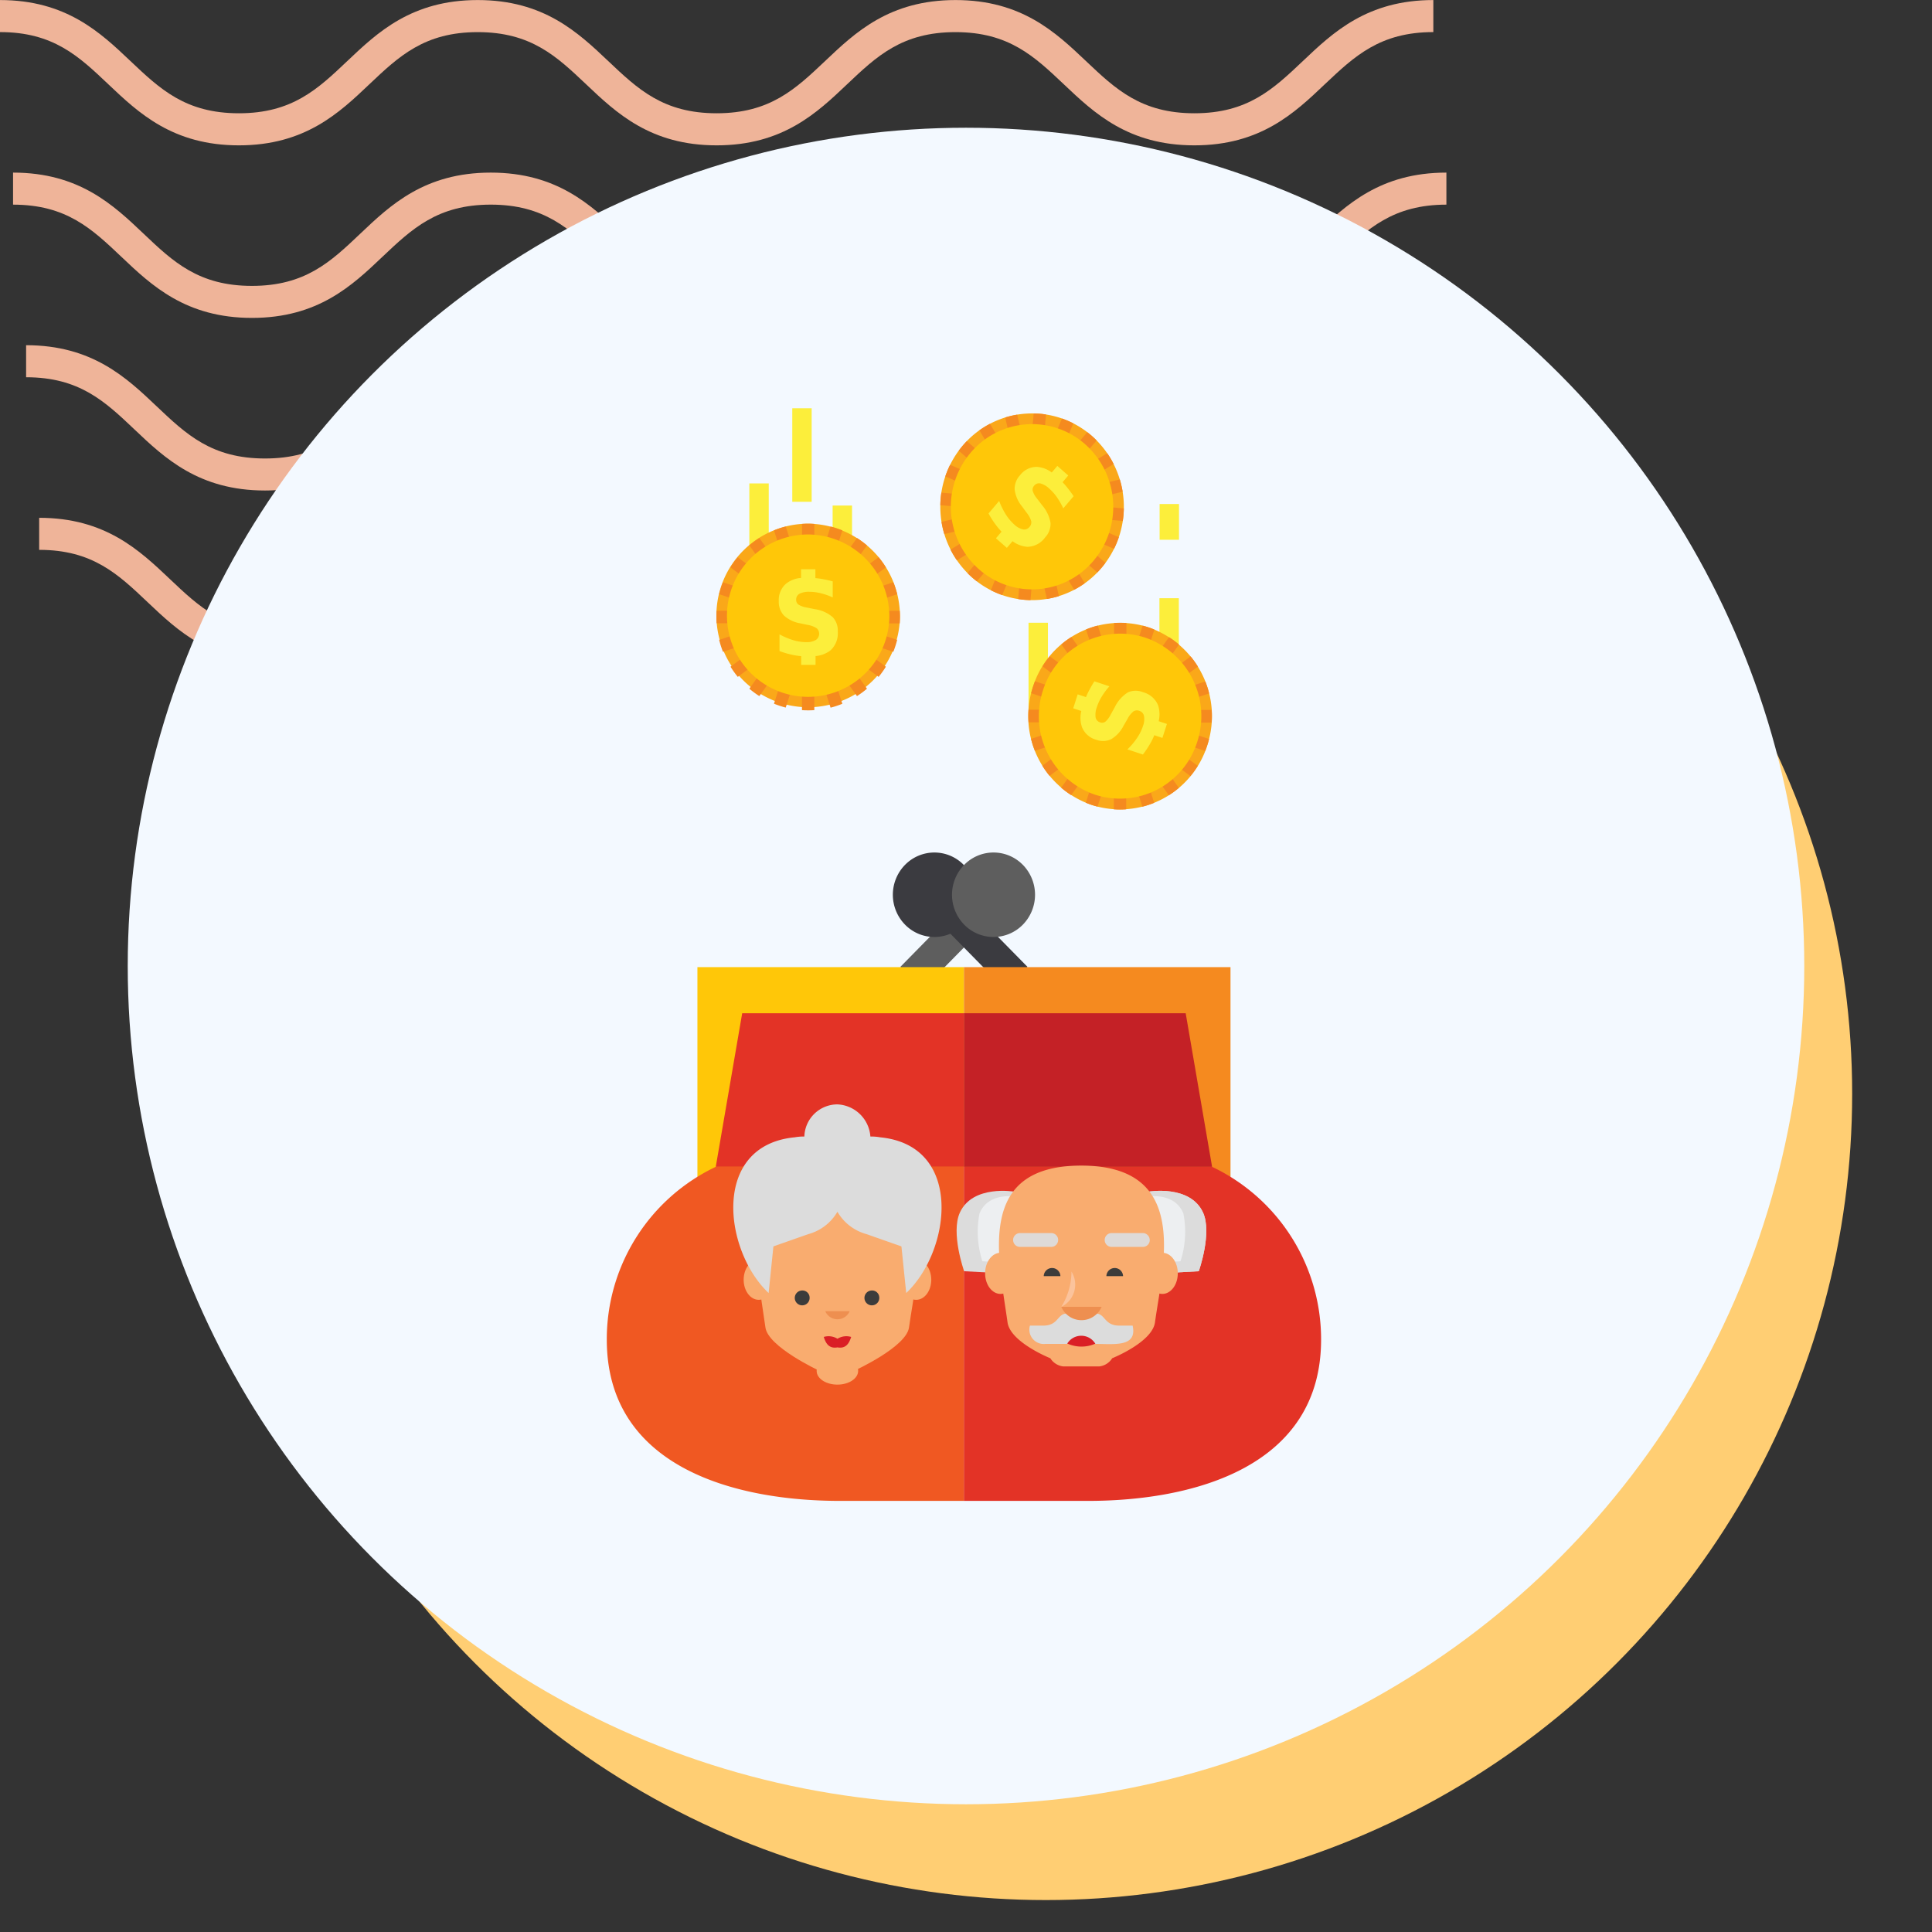 <svg xmlns="http://www.w3.org/2000/svg" xmlns:xlink="http://www.w3.org/1999/xlink" width="121" height="121" viewBox="0 0 121 121">
  <rect x="0" y="0" width="121" height="121" fill="#333333" stroke="none"/>
  <defs>
    <clipPath id="clip-path">
      <rect id="Rectangle_400938" data-name="Rectangle 400938" width="121" height="121" transform="translate(0 0)" fill="none"/>
    </clipPath>
    <clipPath id="clip-path-2">
      <rect id="Rectangle_401073" data-name="Rectangle 401073" width="92.219" height="41.532" fill="#efb499"/>
    </clipPath>
    <clipPath id="clip-path-3">
      <rect id="Rectangle_404746" data-name="Rectangle 404746" width="44.736" height="76.075" fill="none"/>
    </clipPath>
  </defs>
  <g id="Group_1102162" data-name="Group 1102162" transform="translate(-387.996 -5846)">
    <g id="Group_1100439" data-name="Group 1100439" transform="translate(0.328 -167)">
      <rect id="Rectangle_401103" data-name="Rectangle 401103" width="121" height="121" transform="translate(387.668 6013)" fill="none"/>
      <g id="Group_1099348" data-name="Group 1099348" transform="translate(387.668 6013)">
        <g id="Group_1099282" data-name="Group 1099282">
          <g id="Group_1099281" data-name="Group 1099281" clip-path="url(#clip-path-2)">
            <path id="Path_873375" data-name="Path 873375" d="M74.8,9.1c-4.139,0-6.28-2.03-8.17-3.821-1.855-1.756-3.452-3.274-6.792-3.274s-4.937,1.517-6.792,3.274C51.161,7.072,49.023,9.1,44.881,9.1s-6.28-2.03-8.169-3.821C34.857,3.525,33.26,2.007,29.92,2.007s-4.937,1.517-6.789,3.274C21.241,7.072,19.1,9.1,14.962,9.1S8.679,7.072,6.789,5.281C4.937,3.525,3.34,2.007,0,2.007V0C4.139,0,6.28,2.033,8.17,3.821c1.855,1.759,3.452,3.274,6.792,3.274S19.9,5.58,21.75,3.824C23.637,2.033,25.781,0,29.92,0s6.283,2.033,8.17,3.821c1.855,1.759,3.452,3.274,6.792,3.274s4.937-1.514,6.792-3.274C53.56,2.033,55.7,0,59.843,0s6.283,2.033,8.17,3.821C69.867,5.58,71.464,7.094,74.8,7.094S79.742,5.58,81.6,3.821C83.483,2.033,85.624,0,89.766,0V2.007c-3.34,0-4.937,1.517-6.792,3.274C81.084,7.072,78.943,9.1,74.8,9.1" transform="translate(2.453 32.43)" fill="#efb499"/>
            <path id="Path_873376" data-name="Path 873376" d="M74.8,9.1c-4.139,0-6.283-2.03-8.17-3.824-1.855-1.756-3.452-3.27-6.792-3.27s-4.937,1.514-6.792,3.27C51.164,7.072,49.023,9.1,44.881,9.1s-6.283-2.03-8.17-3.824c-1.855-1.756-3.452-3.27-6.792-3.27s-4.937,1.517-6.789,3.27C21.241,7.072,19.1,9.1,14.962,9.1S8.679,7.072,6.789,5.278C4.937,3.522,3.34,2.007,0,2.007V0C4.139,0,6.283,2.03,8.17,3.821c1.855,1.759,3.452,3.274,6.792,3.274S19.9,5.58,21.75,3.821C23.637,2.03,25.781,0,29.92,0S36.2,2.03,38.093,3.821c1.852,1.759,3.449,3.274,6.789,3.274s4.937-1.514,6.792-3.274C53.56,2.03,55.7,0,59.843,0s6.283,2.03,8.17,3.821C69.867,5.58,71.464,7.094,74.8,7.094S79.742,5.58,81.6,3.821C83.486,2.03,85.627,0,89.769,0V2.007c-3.34,0-4.94,1.517-6.8,3.27C81.084,7.072,78.943,9.1,74.8,9.1" transform="translate(1.635 21.62)" fill="#efb499"/>
            <path id="Path_873377" data-name="Path 873377" d="M74.8,9.1c-4.139,0-6.283-2.03-8.169-3.824-1.855-1.756-3.452-3.27-6.792-3.27s-4.937,1.514-6.792,3.27C51.164,7.072,49.02,9.1,44.881,9.1s-6.283-2.03-8.17-3.824c-1.855-1.756-3.452-3.27-6.792-3.27s-4.937,1.517-6.789,3.27C21.241,7.072,19.1,9.1,14.962,9.1S8.678,7.072,6.789,5.278C4.937,3.522,3.34,2.007,0,2.007V0C4.139,0,6.283,2.03,8.169,3.821c1.851,1.759,3.452,3.274,6.792,3.274S19.9,5.58,21.75,3.821C23.637,2.03,25.781,0,29.92,0S36.2,2.03,38.093,3.821c1.852,1.759,3.449,3.274,6.789,3.274s4.937-1.514,6.792-3.274C53.56,2.03,55.7,0,59.843,0s6.283,2.03,8.17,3.821C69.867,5.58,71.464,7.094,74.8,7.094S79.742,5.58,81.6,3.821C83.486,2.03,85.624,0,89.769,0V2.007c-3.34,0-4.941,1.517-6.8,3.27C81.084,7.072,78.943,9.1,74.8,9.1" transform="translate(0.818 10.81)" fill="#efb499"/>
            <path id="Path_873378" data-name="Path 873378" d="M74.8,9.1c-4.139,0-6.28-2.03-8.17-3.821-1.855-1.756-3.452-3.27-6.792-3.27s-4.937,1.514-6.789,3.27C51.164,7.069,49.023,9.1,44.881,9.1s-6.28-2.03-8.169-3.821c-1.855-1.756-3.452-3.27-6.792-3.27s-4.937,1.514-6.789,3.267C21.245,7.069,19.1,9.1,14.962,9.1S8.678,7.069,6.789,5.278C4.937,3.522,3.34,2.007,0,2.007V0C4.139,0,6.283,2.03,8.17,3.821c1.855,1.756,3.452,3.27,6.792,3.27S19.9,5.577,21.75,3.821C23.64,2.03,25.781,0,29.92,0s6.28,2.03,8.173,3.821c1.852,1.756,3.449,3.27,6.789,3.27s4.937-1.514,6.792-3.27C53.563,2.03,55.7,0,59.843,0s6.28,2.03,8.17,3.821c1.855,1.756,3.452,3.27,6.792,3.27s4.937-1.514,6.792-3.27C83.486,2.03,85.627,0,89.769,0V2.007c-3.344,0-4.941,1.514-6.8,3.27C81.084,7.069,78.943,9.1,74.8,9.1" transform="translate(0 0.003)" fill="#efb499"/>
          </g>
        </g>
      </g>
      <circle id="Ellipse_11504" data-name="Ellipse 11504" cx="50.5" cy="50.5" r="50.5" transform="translate(402.668 6031)" fill="#ffce73"/>
      <circle id="Ellipse_11503" data-name="Ellipse 11503" cx="52.5" cy="52.5" r="52.5" transform="translate(395.668 6021)" fill="#f3f9ff"/>
    </g>
    <g id="Group_1100442" data-name="Group 1100442" transform="translate(413.938 5871.804)">
      <rect id="Rectangle_401104" data-name="Rectangle 401104" width="68" height="69" transform="translate(0.061 -0.804)" fill="none"/>
      <g id="Group_1102177" data-name="Group 1102177" transform="translate(12.061 -7.879)">
        <rect id="Rectangle_404737" data-name="Rectangle 404737" width="1.215" height="5.857" transform="translate(8.928 12.351)" fill="#fcee3b"/>
        <rect id="Rectangle_404738" data-name="Rectangle 404738" width="1.214" height="5.857" transform="translate(11.617 7.645)" fill="#fcee3b"/>
        <rect id="Rectangle_404742" data-name="Rectangle 404742" width="1.215" height="5.857" transform="translate(34.612 19.541)" fill="#fcee3b"/>
        <rect id="Rectangle_404743" data-name="Rectangle 404743" width="1.214" height="2.24" transform="translate(34.623 13.641)" fill="#fcee3b"/>
        <rect id="Rectangle_404744" data-name="Rectangle 404744" width="1.215" height="5.448" transform="translate(26.414 21.077)" fill="#fcee3b"/>
        <rect id="Rectangle_404745" data-name="Rectangle 404745" width="1.215" height="5.857" transform="translate(14.144 13.737)" fill="#fcee3b"/>
        <path id="Path_890722" data-name="Path 890722" d="M192.09,388.631l-4.345,4.422-1.395-1.418,4.346-4.422Z" transform="translate(-167.963 -349.006)" fill="#5e5e5e"/>
        <g id="Group_1102176" data-name="Group 1102176">
          <g id="Group_1102175" data-name="Group 1102175" clip-path="url(#clip-path-3)">
            <path id="Path_890723" data-name="Path 890723" d="M182.325,360.221a2.678,2.678,0,0,0,0,3.741,2.569,2.569,0,0,0,3.678,0,2.679,2.679,0,0,0,0-3.741,2.569,2.569,0,0,0-3.677,0" transform="translate(-163.648 -323.979)" fill="#3b3b40"/>
            <path id="Path_890724" data-name="Path 890724" d="M208.853,388.631l4.346,4.422,1.395-1.418-4.346-4.422Z" transform="translate(-188.246 -349.006)" fill="#3b3b40"/>
            <path id="Path_890725" data-name="Path 890725" d="M223.555,360.221a2.68,2.68,0,0,1,0,3.741,2.569,2.569,0,0,1-3.678,0,2.678,2.678,0,0,1,0-3.741,2.568,2.568,0,0,1,3.677,0" transform="translate(-197.495 -323.979)" fill="#5e5e5e"/>
            <path id="Path_890726" data-name="Path 890726" d="M57.5,447.611V432.22H74.192v12.506Z" transform="translate(-51.824 -389.573)" fill="#ffc708"/>
            <path id="Path_890727" data-name="Path 890727" d="M243.388,447.611V432.22H226.694v12.506Z" transform="translate(-204.326 -389.573)" fill="#f58a1f"/>
            <path id="Path_890728" data-name="Path 890728" d="M70.827,461.473l-1.655,9.619H84.715v-9.619Z" transform="translate(-62.347 -415.939)" fill="#e33326"/>
            <path id="Path_890729" data-name="Path 890729" d="M240.581,461.473l1.654,9.619H226.693v-9.619Z" transform="translate(-204.325 -415.939)" fill="#c42126"/>
            <path id="Path_890730" data-name="Path 890730" d="M6.825,558.963A11.954,11.954,0,0,0,0,569.785c0,7.936,7.919,10.1,14.6,10.1h7.772V558.963Z" transform="translate(0 -503.81)" fill="#f05822"/>
            <path id="Path_890731" data-name="Path 890731" d="M242.235,558.963a11.954,11.954,0,0,1,6.826,10.822c0,7.936-7.92,10.1-14.6,10.1h-7.771V558.963Z" transform="translate(-204.325 -503.81)" fill="#e33326"/>
            <path id="Path_890732" data-name="Path 890732" d="M81.066,156.58a5.748,5.748,0,1,1-5.747-5.847,5.8,5.8,0,0,1,5.747,5.847" transform="translate(-62.706 -135.86)" fill="#faa819"/>
            <path id="Path_890733" data-name="Path 890733" d="M124.671,150.748v1.018H123.9v-1.018a5.567,5.567,0,0,1,.774,0" transform="translate(-111.672 -135.861)" fill="#f58a1f"/>
            <path id="Path_890734" data-name="Path 890734" d="M106.866,152.53l.309.968-.736.243-.309-.968a5.587,5.587,0,0,1,.736-.243" transform="translate(-95.658 -137.48)" fill="#f58a1f"/>
            <path id="Path_890735" data-name="Path 890735" d="M91.112,159.815l.588.823-.627.463-.588-.824a5.641,5.641,0,0,1,.627-.463" transform="translate(-81.557 -144.046)" fill="#f58a1f"/>
            <path id="Path_890736" data-name="Path 890736" d="M78.952,172.012l.809.6-.455.637-.809-.6a5.662,5.662,0,0,1,.455-.637" transform="translate(-70.752 -155.039)" fill="#f58a1f"/>
            <path id="Path_890737" data-name="Path 890737" d="M71.572,187.927l.951.314-.239.749-.952-.315a5.839,5.839,0,0,1,.239-.749" transform="translate(-64.295 -169.384)" fill="#f58a1f"/>
            <path id="Path_890738" data-name="Path 890738" d="M69.579,206h1v.788h-1a5.7,5.7,0,0,1,0-.788" transform="translate(-62.701 -185.676)" fill="#f58a1f"/>
            <path id="Path_890739" data-name="Path 890739" d="M71.333,221.594l.951-.314.239.749-.951.315a5.8,5.8,0,0,1-.239-.749" transform="translate(-64.295 -199.446)" fill="#f58a1f"/>
            <path id="Path_890740" data-name="Path 890740" d="M78.5,236.052l.809-.6.455.637-.809.6a5.756,5.756,0,0,1-.455-.637" transform="translate(-70.75 -212.222)" fill="#f58a1f"/>
            <path id="Path_890741" data-name="Path 890741" d="M90.481,247.958l.588-.824.626.463-.588.823a5.655,5.655,0,0,1-.627-.463" transform="translate(-81.553 -222.749)" fill="#f58a1f"/>
            <path id="Path_890742" data-name="Path 890742" d="M106.125,256.15l.309-.968.737.243-.31.968a5.608,5.608,0,0,1-.736-.243" transform="translate(-95.654 -230.003)" fill="#f58a1f"/>
            <path id="Path_890743" data-name="Path 890743" d="M123.89,259.823V258.8h.774v1.018a5.521,5.521,0,0,1-.774,0" transform="translate(-111.666 -233.268)" fill="#f58a1f"/>
            <path id="Path_890744" data-name="Path 890744" d="M139.218,256.4l-.309-.968.737-.243.309.968a5.539,5.539,0,0,1-.736.244" transform="translate(-125.203 -230.005)" fill="#f58a1f"/>
            <path id="Path_890745" data-name="Path 890745" d="M153.429,248.426l-.588-.823.626-.463.588.823a5.581,5.581,0,0,1-.626.463" transform="translate(-137.76 -222.755)" fill="#f58a1f"/>
            <path id="Path_890746" data-name="Path 890746" d="M165.135,236.693l-.81-.6.455-.637.809.6a5.74,5.74,0,0,1-.455.637" transform="translate(-148.111 -212.225)" fill="#f58a1f"/>
            <path id="Path_890747" data-name="Path 890747" d="M173.183,222.348l-.952-.315.239-.749.951.315a5.75,5.75,0,0,1-.239.749" transform="translate(-155.237 -199.45)" fill="#f58a1f"/>
            <path id="Path_890748" data-name="Path 890748" d="M176.795,206.8h-1v-.788h1a5.888,5.888,0,0,1,0,.788" transform="translate(-158.448 -185.681)" fill="#f58a1f"/>
            <path id="Path_890749" data-name="Path 890749" d="M173.425,188.68l-.951.315-.239-.749.951-.315a5.749,5.749,0,0,1,.239.749" transform="translate(-155.24 -169.388)" fill="#f58a1f"/>
            <path id="Path_890750" data-name="Path 890750" d="M165.594,172.655l-.809.6-.455-.637.809-.6a5.724,5.724,0,0,1,.455.637" transform="translate(-148.115 -155.045)" fill="#f58a1f"/>
            <path id="Path_890751" data-name="Path 890751" d="M154.061,160.284l-.588.824-.626-.463.588-.823a5.638,5.638,0,0,1,.626.463" transform="translate(-137.765 -144.051)" fill="#f58a1f"/>
            <path id="Path_890752" data-name="Path 890752" d="M139.961,152.776l-.31.968-.736-.244.309-.968a5.577,5.577,0,0,1,.737.243" transform="translate(-125.208 -137.482)" fill="#f58a1f"/>
            <path id="Path_890753" data-name="Path 890753" d="M86.464,162.75a5.085,5.085,0,1,1-5.084-5.172,5.129,5.129,0,0,1,5.084,5.172" transform="translate(-68.768 -142.03)" fill="#ffc708"/>
            <path id="Path_890754" data-name="Path 890754" d="M112.477,182.658a2.194,2.194,0,0,0-1.109-.484l-.513-.105a1.331,1.331,0,0,1-.506-.183.354.354,0,0,1-.139-.3.406.406,0,0,1,.207-.376,1.3,1.3,0,0,1,.639-.121,2.94,2.94,0,0,1,.693.089,4.257,4.257,0,0,1,.751.264v-1.007a7.136,7.136,0,0,0-.843-.177c-.082-.012-.163-.018-.243-.027v-.555h-.9v.543a1.715,1.715,0,0,0-.942.363,1.353,1.353,0,0,0-.451,1.093,1.241,1.241,0,0,0,.324.9,2,2,0,0,0,1.026.488l.467.1a1.433,1.433,0,0,1,.568.217.467.467,0,0,1-.067.727,1.131,1.131,0,0,1-.6.134,2.867,2.867,0,0,1-.806-.122,4.466,4.466,0,0,1-.866-.365V184.8a5.435,5.435,0,0,0,.9.255q.229.044.456.065v.544h.9v-.551a1.771,1.771,0,0,0,.934-.356,1.441,1.441,0,0,0,.459-1.171,1.241,1.241,0,0,0-.329-.924" transform="translate(-98.349 -161.949)" fill="#fcee3b"/>
            <path id="Path_890755" data-name="Path 890755" d="M221.788,90.417a5.68,5.68,0,0,1-8.107.6,5.918,5.918,0,0,1-.59-8.247,5.68,5.68,0,0,1,8.107-.6,5.919,5.919,0,0,1,.59,8.248" transform="translate(-190.804 -72.779)" fill="#faa819"/>
            <path id="Path_890756" data-name="Path 890756" d="M299.585,93.181l-.654.77-.586-.515.654-.77a5.616,5.616,0,0,1,.586.515" transform="translate(-268.907 -83.523)" fill="#f58a1f"/>
            <path id="Path_890757" data-name="Path 890757" d="M286.047,84.273l-.388.938-.714-.306.389-.938a5.6,5.6,0,0,1,.713.306" transform="translate(-256.829 -75.682)" fill="#f58a1f"/>
            <path id="Path_890758" data-name="Path 890758" d="M270.933,80.822l-.084,1.014-.772-.066.084-1.014a5.541,5.541,0,0,1,.772.066" transform="translate(-243.428 -72.788)" fill="#f58a1f"/>
            <path id="Path_890759" data-name="Path 890759" d="M253.64,81.524l.228.991-.754.179-.228-.991a5.583,5.583,0,0,1,.754-.179" transform="translate(-227.934 -73.48)" fill="#f58a1f"/>
            <path id="Path_890760" data-name="Path 890760" d="M237.174,87.346l.518.871-.663.408-.518-.871a5.648,5.648,0,0,1,.663-.408" transform="translate(-213.174 -78.727)" fill="#f58a1f"/>
            <path id="Path_890761" data-name="Path 890761" d="M223.911,98.322l.757.665-.506.6-.757-.665a5.689,5.689,0,0,1,.506-.6" transform="translate(-201.361 -88.62)" fill="#f58a1f"/>
            <path id="Path_890762" data-name="Path 890762" d="M215.156,113.378l.922.395-.3.726-.922-.395a5.838,5.838,0,0,1,.3-.726" transform="translate(-193.656 -102.191)" fill="#f58a1f"/>
            <path id="Path_890763" data-name="Path 890763" d="M211.765,131.042l1,.086-.065.785-1-.086a5.822,5.822,0,0,1,.065-.785" transform="translate(-190.811 -118.112)" fill="#f58a1f"/>
            <path id="Path_890764" data-name="Path 890764" d="M212.456,147.463l.974-.232.176.767-.974.232a5.855,5.855,0,0,1-.176-.767" transform="translate(-191.493 -132.704)" fill="#f58a1f"/>
            <path id="Path_890765" data-name="Path 890765" d="M218.177,162.373l.856-.527.4.674-.856.527a5.74,5.74,0,0,1-.4-.674" transform="translate(-196.649 -145.877)" fill="#f58a1f"/>
            <path id="Path_890766" data-name="Path 890766" d="M228.965,175.091l.655-.77.586.515-.654.77a5.694,5.694,0,0,1-.586-.515" transform="translate(-206.373 -157.121)" fill="#f58a1f"/>
            <path id="Path_890767" data-name="Path 890767" d="M243.765,184.377l.388-.938.714.306-.388.938a5.621,5.621,0,0,1-.714-.305" transform="translate(-219.713 -165.339)" fill="#f58a1f"/>
            <path id="Path_890768" data-name="Path 890768" d="M261.126,189.319l.084-1.014.771.066-.084,1.014a5.561,5.561,0,0,1-.772-.066" transform="translate(-235.36 -169.725)" fill="#f58a1f"/>
            <path id="Path_890769" data-name="Path 890769" d="M277.268,187.8l-.228-.991.754-.179.228.991a5.609,5.609,0,0,1-.754.179" transform="translate(-249.704 -168.211)" fill="#f58a1f"/>
            <path id="Path_890770" data-name="Path 890770" d="M291.921,180.987l-.518-.871.663-.408.517.871a5.61,5.61,0,0,1-.662.408" transform="translate(-262.65 -161.976)" fill="#f58a1f"/>
            <path id="Path_890771" data-name="Path 890771" d="M304.426,170.166l-.757-.666.507-.6.756.666a5.633,5.633,0,0,1-.506.6" transform="translate(-273.706 -152.238)" fill="#f58a1f"/>
            <path id="Path_890772" data-name="Path 890772" d="M313.55,156.4l-.922-.395.3-.726.922.395a5.766,5.766,0,0,1-.3.726" transform="translate(-281.781 -139.954)" fill="#f58a1f"/>
            <path id="Path_890773" data-name="Path 890773" d="M318.409,141.02l-1-.086.065-.785,1,.086a5.821,5.821,0,0,1-.065.785" transform="translate(-286.093 -126.32)" fill="#f58a1f"/>
            <path id="Path_890774" data-name="Path 890774" d="M316.911,123.425l-.974.232-.176-.767.974-.232a5.836,5.836,0,0,1,.176.767" transform="translate(-284.605 -110.555)" fill="#f58a1f"/>
            <path id="Path_890775" data-name="Path 890775" d="M310.221,106.673l-.856.527-.4-.674.856-.527a5.7,5.7,0,0,1,.4.674" transform="translate(-278.478 -95.54)" fill="#f58a1f"/>
            <path id="Path_890776" data-name="Path 890776" d="M227.344,96.141a5.024,5.024,0,0,1-7.171.531,5.234,5.234,0,0,1-.522-7.3,5.024,5.024,0,0,1,7.17-.531,5.235,5.235,0,0,1,.522,7.3" transform="translate(-196.863 -78.944)" fill="#ffc708"/>
            <path id="Path_890777" data-name="Path 890777" d="M246.131,117.582a2.272,2.272,0,0,0-.528-1.1l-.321-.421a1.376,1.376,0,0,1-.265-.475.356.356,0,0,1,.086-.318.392.392,0,0,1,.4-.147,1.314,1.314,0,0,1,.561.333,3,3,0,0,1,.467.528,4.381,4.381,0,0,1,.4.7l.647-.762a7.407,7.407,0,0,0-.524-.694c-.054-.063-.111-.122-.167-.182l.357-.42-.685-.6-.349.411a1.715,1.715,0,0,0-.945-.352,1.312,1.312,0,0,0-1.044.527,1.243,1.243,0,0,0-.334.9,2.061,2.061,0,0,0,.463,1.052l.285.39a1.487,1.487,0,0,1,.291.542.429.429,0,0,1-.114.355.415.415,0,0,1-.4.15,1.139,1.139,0,0,1-.543-.3,2.96,2.96,0,0,1-.532-.629,4.683,4.683,0,0,1-.421-.853l-.666.784a5.66,5.66,0,0,0,.514.789q.145.185.3.353l-.35.412.684.6.355-.417a1.769,1.769,0,0,0,.935.352,1.4,1.4,0,0,0,1.1-.581,1.241,1.241,0,0,0,.345-.918" transform="translate(-218.342 -102.768)" fill="#fcee3b"/>
            <path id="Path_890778" data-name="Path 890778" d="M275.082,213.9a5.87,5.87,0,0,1,3.681,7.373,5.728,5.728,0,0,1-7.247,3.745,5.87,5.87,0,0,1-3.681-7.373,5.728,5.728,0,0,1,7.247-3.745" transform="translate(-241.151 -192.533)" fill="#faa819"/>
            <path id="Path_890779" data-name="Path 890779" d="M269.588,250.752l.951.316-.24.749-.951-.316a5.826,5.826,0,0,1,.24-.749" transform="translate(-242.771 -226.01)" fill="#f58a1f"/>
            <path id="Path_890780" data-name="Path 890780" d="M267.576,268.819h1v.788h-1a5.837,5.837,0,0,1,0-.788" transform="translate(-241.162 -242.294)" fill="#f58a1f"/>
            <path id="Path_890781" data-name="Path 890781" d="M269.312,284.426l.952-.313.238.75-.952.313a5.819,5.819,0,0,1-.238-.749" transform="translate(-242.739 -256.078)" fill="#f58a1f"/>
            <path id="Path_890782" data-name="Path 890782" d="M276.449,298.891l.81-.6.454.638-.81.6a5.759,5.759,0,0,1-.454-.638" transform="translate(-249.172 -268.861)" fill="#f58a1f"/>
            <path id="Path_890783" data-name="Path 890783" d="M288.42,310.81l.589-.823.626.464-.589.823a5.671,5.671,0,0,1-.626-.464" transform="translate(-259.961 -279.4)" fill="#f58a1f"/>
            <path id="Path_890784" data-name="Path 890784" d="M304.052,319.02l.31-.968.736.244-.31.968a5.586,5.586,0,0,1-.736-.244" transform="translate(-274.051 -286.67)" fill="#f58a1f"/>
            <path id="Path_890785" data-name="Path 890785" d="M321.815,322.714V321.7h.774v1.018a5.577,5.577,0,0,1-.774,0" transform="translate(-290.061 -289.954)" fill="#f58a1f"/>
            <path id="Path_890786" data-name="Path 890786" d="M337.155,319.313l-.308-.968.737-.242.308.968a5.556,5.556,0,0,1-.737.242" transform="translate(-303.61 -286.715)" fill="#f58a1f"/>
            <path id="Path_890787" data-name="Path 890787" d="M351.368,311.357l-.588-.824.628-.462.587.824a5.7,5.7,0,0,1-.627.462" transform="translate(-316.168 -279.475)" fill="#f58a1f"/>
            <path id="Path_890788" data-name="Path 890788" d="M363.089,299.641l-.809-.6.456-.637.808.6a5.736,5.736,0,0,1-.456.637" transform="translate(-326.534 -268.961)" fill="#f58a1f"/>
            <path id="Path_890789" data-name="Path 890789" d="M371.155,285.3l-.951-.316.24-.749.951.316a5.786,5.786,0,0,1-.24.749" transform="translate(-333.676 -256.193)" fill="#f58a1f"/>
            <path id="Path_890790" data-name="Path 890790" d="M374.786,269.751h-1v-.788h1a5.843,5.843,0,0,1,0,.788" transform="translate(-336.904 -242.423)" fill="#f58a1f"/>
            <path id="Path_890791" data-name="Path 890791" d="M371.443,251.644l-.952.313-.238-.75.952-.313a5.749,5.749,0,0,1,.238.749" transform="translate(-333.72 -226.139)" fill="#f58a1f"/>
            <path id="Path_890792" data-name="Path 890792" d="M363.628,235.607l-.81.6-.454-.638.81-.6a5.739,5.739,0,0,1,.455.638" transform="translate(-326.608 -211.784)" fill="#f58a1f"/>
            <path id="Path_890793" data-name="Path 890793" d="M352.11,223.218l-.589.823-.626-.464.589-.823a5.635,5.635,0,0,1,.626.464" transform="translate(-316.272 -200.775)" fill="#f58a1f"/>
            <path id="Path_890794" data-name="Path 890794" d="M338.016,215.691l-.31.968-.736-.244.31-.967a5.544,5.544,0,0,1,.736.244" transform="translate(-303.721 -194.189)" fill="#f58a1f"/>
            <path id="Path_890795" data-name="Path 890795" d="M322.731,213.644v1.018h-.774v-1.018a5.641,5.641,0,0,1,.775,0" transform="translate(-290.188 -192.551)" fill="#f58a1f"/>
            <path id="Path_890796" data-name="Path 890796" d="M304.934,215.406l.308.969-.737.242-.308-.968a5.57,5.57,0,0,1,.736-.243" transform="translate(-274.182 -194.152)" fill="#f58a1f"/>
            <path id="Path_890797" data-name="Path 890797" d="M289.167,222.669l.587.824-.627.462-.587-.824a5.618,5.618,0,0,1,.627-.462" transform="translate(-260.07 -200.698)" fill="#f58a1f"/>
            <path id="Path_890798" data-name="Path 890798" d="M276.988,234.848l.809.6-.456.637-.808-.6a5.809,5.809,0,0,1,.456-.637" transform="translate(-249.246 -211.675)" fill="#f58a1f"/>
            <path id="Path_890799" data-name="Path 890799" d="M280.938,220.716a5.192,5.192,0,0,1,3.256,6.521,5.066,5.066,0,0,1-6.41,3.312,5.191,5.191,0,0,1-3.256-6.521,5.066,5.066,0,0,1,6.41-3.312" transform="translate(-247.213 -198.706)" fill="#ffc708"/>
            <path id="Path_890800" data-name="Path 890800" d="M299.456,251.508a2.239,2.239,0,0,0-.8.922l-.258.464a1.359,1.359,0,0,1-.328.432.339.339,0,0,1-.322.043.4.4,0,0,1-.287-.317,1.367,1.367,0,0,1,.085-.656,3.066,3.066,0,0,1,.3-.642,4.347,4.347,0,0,1,.481-.645l-.941-.312a7.431,7.431,0,0,0-.427.76c-.037.075-.068.151-.1.227l-.519-.172-.28.875.507.168a1.789,1.789,0,0,0,.047,1.023,1.327,1.327,0,0,0,.881.776,1.19,1.19,0,0,0,.944-.034,2.031,2.031,0,0,0,.774-.841l.243-.419a1.481,1.481,0,0,1,.379-.483.411.411,0,0,1,.366-.031.424.424,0,0,1,.292.321,1.185,1.185,0,0,1-.063.626,2.975,2.975,0,0,1-.365.742,4.584,4.584,0,0,1-.61.725l.968.321a5.7,5.7,0,0,0,.516-.788q.112-.207.2-.421l.508.169.281-.875-.515-.171a1.859,1.859,0,0,0-.043-1.014,1.413,1.413,0,0,0-.952-.807,1.189,1.189,0,0,0-.966.032" transform="translate(-266.848 -226.051)" fill="#fcee3b"/>
            <path id="Path_890801" data-name="Path 890801" d="M338.214,574.237s2.6-.454,3.411,1.3c.591,1.277-.263,3.682-.263,3.682l-3.765.2Z" transform="translate(-304.286 -517.528)" fill="#dcdcdc"/>
            <path id="Path_890802" data-name="Path 890802" d="M338.025,577.6s1.81-.368,2.374,1.05a5.987,5.987,0,0,1-.183,2.985l-2.62.163Z" transform="translate(-304.285 -520.568)" fill="#edeff1"/>
            <path id="Path_890803" data-name="Path 890803" d="M338.214,574.237s2.6-.454,3.411,1.3c.591,1.277-.263,3.682-.263,3.682l-3.765.2Z" transform="translate(-304.286 -517.528)" fill="#dcdcdc"/>
            <path id="Path_890804" data-name="Path 890804" d="M338.025,577.6s1.81-.368,2.374,1.05a5.987,5.987,0,0,1-.183,2.985l-2.62.163Z" transform="translate(-304.285 -520.568)" fill="#edeff1"/>
            <path id="Path_890805" data-name="Path 890805" d="M225.651,574.237s-2.6-.454-3.411,1.3c-.591,1.277.263,3.682.263,3.682l3.765.2Z" transform="translate(-200.123 -517.528)" fill="#dcdcdc"/>
            <path id="Path_890806" data-name="Path 890806" d="M237.61,577.6s-1.81-.368-2.374,1.05a5.988,5.988,0,0,0,.183,2.985l2.62.163Z" transform="translate(-211.895 -520.568)" fill="#edeff1"/>
            <path id="Path_890807" data-name="Path 890807" d="M254.057,558.179c-6.621,0-5.19,5.711-4.619,9.8.151,1.255,2.682,2.265,2.682,2.265a1.1,1.1,0,0,0,.809.512h2.257a1.1,1.1,0,0,0,.809-.512s2.531-1.01,2.682-2.265c.509-3.651,2.209-9.8-4.619-9.8" transform="translate(-224.342 -503.103)" fill="#f9ac6f"/>
            <path id="Path_890808" data-name="Path 890808" d="M242.063,614.78c0,.712-.434,1.29-.968,1.29s-.969-.577-.969-1.29.434-1.289.969-1.289.968.578.968,1.289" transform="translate(-216.433 -552.957)" fill="#f9ac6f"/>
            <path id="Path_890809" data-name="Path 890809" d="M344.751,614.78c0,.712-.433,1.29-.968,1.29s-.968-.577-.968-1.29.434-1.289.968-1.289.968.578.968,1.289" transform="translate(-308.989 -552.957)" fill="#f9ac6f"/>
            <path id="Path_890810" data-name="Path 890810" d="M260.731,601.445a.433.433,0,0,1-.433.433h-1.954a.433.433,0,1,1,0-.866H260.3a.433.433,0,0,1,.433.433" transform="translate(-232.463 -541.71)" fill="#dedad8"/>
            <path id="Path_890811" data-name="Path 890811" d="M318.891,601.445a.433.433,0,0,1-.433.433H316.5a.433.433,0,1,1,0-.866h1.954a.433.433,0,0,1,.433.433" transform="translate(-284.884 -541.71)" fill="#dedad8"/>
            <path id="Path_890812" data-name="Path 890812" d="M286.76,663.437a2.154,2.154,0,0,1-3.571,0Z" transform="translate(-255.246 -597.975)" fill="#da1f26"/>
            <path id="Path_890813" data-name="Path 890813" d="M288.5,627.646a4.227,4.227,0,0,0,.635-2.209,1.546,1.546,0,0,1-.635,2.209" transform="translate(-260.033 -563.725)" fill="#fbc39c"/>
            <path id="Path_890814" data-name="Path 890814" d="M274.81,652.818h-.84c-.95,0-.877-.752-1.455-.752-.426,0-.7-.061-.923.189-.223-.25-.5-.189-.923-.189-.578,0-.505.752-1.455.752h-.84a.9.9,0,0,0,.965,1.146H270.7a1.027,1.027,0,0,1,1.776,0c1.174,0,2.633.222,2.33-1.146" transform="translate(-241.873 -587.721)" fill="#dcdcdc"/>
            <path id="Path_890815" data-name="Path 890815" d="M288.5,647.824a1.37,1.37,0,0,0,2.523,0Z" transform="translate(-260.033 -583.903)" fill="#ee8f50"/>
            <path id="Path_890816" data-name="Path 890816" d="M317.119,623.663c0-.009,0-.018,0-.026a.522.522,0,0,1,1.041,0c0,.009,0,.018,0,.026Z" transform="translate(-285.828 -561.665)" fill="#3c3c3b"/>
            <path id="Path_890817" data-name="Path 890817" d="M277.347,623.663c0-.009,0-.018,0-.026a.522.522,0,0,1,1.041,0c0,.009,0,.018,0,.026Z" transform="translate(-249.98 -561.665)" fill="#3c3c3b"/>
            <path id="Path_890818" data-name="Path 890818" d="M100.435,564.068c-6.447,0-5.053,5.561-4.5,9.546.147,1.222,3.361,2.715,3.361,2.715h2.217s3.271-1.493,3.417-2.715c.5-3.555,2.15-9.546-4.5-9.546" transform="translate(-86.001 -508.411)" fill="#f9ac6f"/>
            <path id="Path_890819" data-name="Path 890819" d="M88.758,619.172c0,.693-.422,1.256-.943,1.256s-.943-.562-.943-1.256.422-1.256.943-1.256.943.563.943,1.256" transform="translate(-78.3 -556.946)" fill="#f9ac6f"/>
            <path id="Path_890820" data-name="Path 890820" d="M188.736,619.172c0,.693-.422,1.256-.943,1.256s-.943-.562-.943-1.256.422-1.256.943-1.256.943.563.943,1.256" transform="translate(-168.414 -556.946)" fill="#f9ac6f"/>
            <path id="Path_890821" data-name="Path 890821" d="M138.671,650.592a.83.83,0,0,0,1.528,0Z" transform="translate(-124.988 -586.398)" fill="#ee8f50"/>
            <path id="Path_890822" data-name="Path 890822" d="M129.616,521.6a2.074,2.074,0,1,1-2.065-2.26,2.169,2.169,0,0,1,2.065,2.26" transform="translate(-113.104 -468.098)" fill="#dcdcdc"/>
            <path id="Path_890823" data-name="Path 890823" d="M138.567,666.64a1.052,1.052,0,0,0-.859-.114c.132.409.331.747.859.654.528.093.727-.245.859-.654a1.052,1.052,0,0,0-.859.114" transform="translate(-124.12 -600.719)" fill="#da1f26"/>
            <path id="Path_890824" data-name="Path 890824" d="M120.267,637.881a.465.465,0,1,1-.463-.432.448.448,0,0,1,.463.432" transform="translate(-107.565 -574.551)" fill="#3c3c3b"/>
            <path id="Path_890825" data-name="Path 890825" d="M164.489,637.881a.465.465,0,1,1-.463-.432.448.448,0,0,1,.463.432" transform="translate(-147.423 -574.551)" fill="#3c3c3b"/>
            <path id="Path_890826" data-name="Path 890826" d="M89.488,540a2.975,2.975,0,0,0-2.669.86,2.976,2.976,0,0,0-2.67-.86c-5.258.508-4.452,7.1-1.642,9.754l.3-2.921,2.191-.77a3.018,3.018,0,0,0,1.818-1.4,3.017,3.017,0,0,0,1.818,1.4l2.191.77.3,2.921c2.81-2.653,3.616-9.246-1.642-9.754" transform="translate(-72.372 -486.697)" fill="#dcdcdc"/>
            <path id="Path_890827" data-name="Path 890827" d="M135.867,680.645c0,.474-.581.859-1.3.859s-1.3-.384-1.3-.859.581-.859,1.3-.859,1.3.385,1.3.859" transform="translate(-120.124 -612.711)" fill="#f9ac6f"/>
          </g>
        </g>
      </g>
    </g>
  </g>
</svg>
